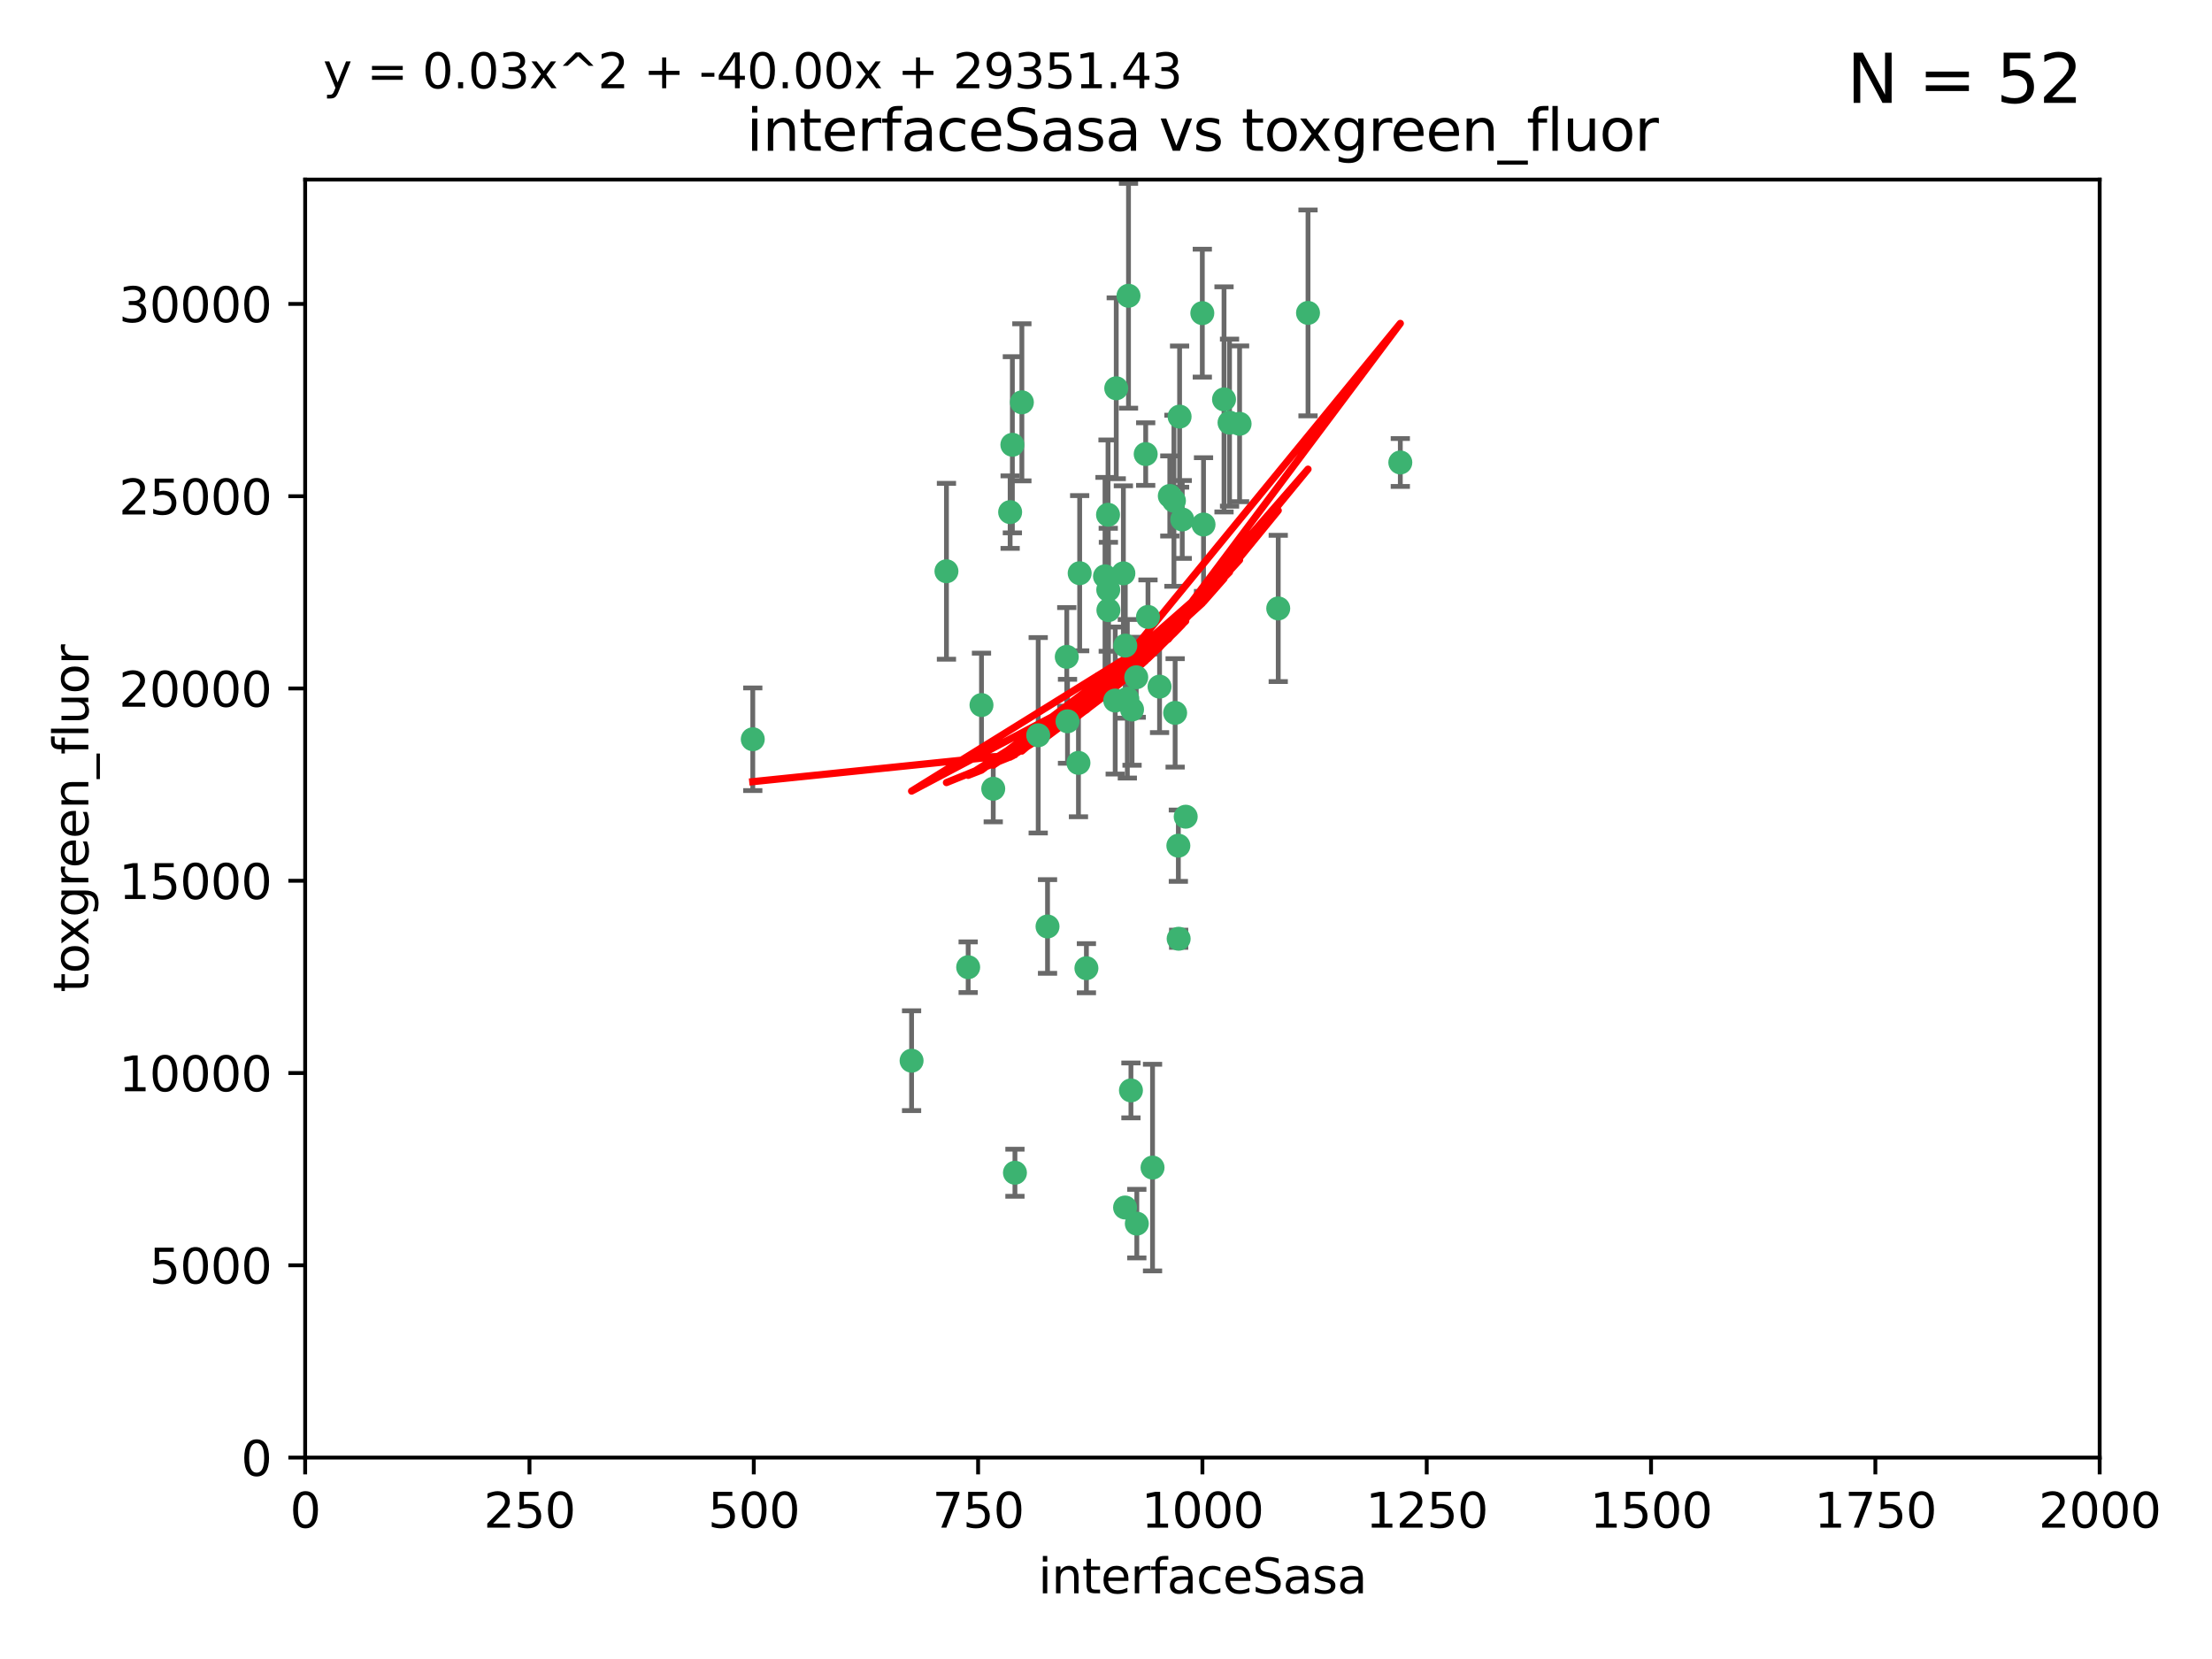 <?xml version="1.0" encoding="utf-8" standalone="no"?>
<!DOCTYPE svg PUBLIC "-//W3C//DTD SVG 1.1//EN"
  "http://www.w3.org/Graphics/SVG/1.1/DTD/svg11.dtd">
<svg xmlns:xlink="http://www.w3.org/1999/xlink" width="460.8pt" height="345.6pt" viewBox="0 0 460.8 345.6" xmlns="http://www.w3.org/2000/svg" version="1.1">
 <defs>
  <style type="text/css">*{stroke-linejoin: round; stroke-linecap: butt}</style>
 </defs>
 <g id="figure_1">
  <g id="patch_1">
   <path d="M 0 345.6 
L 460.8 345.6 
L 460.8 0 
L 0 0 
z
" style="fill: #ffffff"/>
  </g>
  <g id="axes_1">
   <g id="patch_2">
    <path d="M 63.571 303.64 
L 437.4 303.64 
L 437.4 37.411 
L 63.571 37.411 
z
" style="fill: #ffffff"/>
   </g>
   <g id="PathCollection_1">
    <defs>
     <path id="m6b389c60e7" d="M 0 1.118 
C 0.297 1.118 0.581 1 0.791 0.791 
C 1 0.581 1.118 0.297 1.118 0 
C 1.118 -0.297 1 -0.581 0.791 -0.791 
C 0.581 -1 0.297 -1.118 0 -1.118 
C -0.297 -1.118 -0.581 -1 -0.791 -0.791 
C -1 -0.581 -1.118 -0.297 -1.118 0 
C -1.118 0.297 -1 0.581 -0.791 0.791 
C -0.581 1 -0.297 1.118 0 1.118 
z
" style="stroke: #3cb371"/>
    </defs>
    <g clip-path="url(#p347469c5bf)">
     <use xlink:href="#m6b389c60e7" x="243.693" y="103.319" style="fill: #3cb371; stroke: #3cb371"/>
     <use xlink:href="#m6b389c60e7" x="272.484" y="65.184" style="fill: #3cb371; stroke: #3cb371"/>
     <use xlink:href="#m6b389c60e7" x="234.418" y="134.491" style="fill: #3cb371; stroke: #3cb371"/>
     <use xlink:href="#m6b389c60e7" x="266.28" y="126.749" style="fill: #3cb371; stroke: #3cb371"/>
     <use xlink:href="#m6b389c60e7" x="250.716" y="109.268" style="fill: #3cb371; stroke: #3cb371"/>
     <use xlink:href="#m6b389c60e7" x="254.987" y="83.201" style="fill: #3cb371; stroke: #3cb371"/>
     <use xlink:href="#m6b389c60e7" x="212.875" y="83.811" style="fill: #3cb371; stroke: #3cb371"/>
     <use xlink:href="#m6b389c60e7" x="258.229" y="88.286" style="fill: #3cb371; stroke: #3cb371"/>
     <use xlink:href="#m6b389c60e7" x="241.557" y="143.039" style="fill: #3cb371; stroke: #3cb371"/>
     <use xlink:href="#m6b389c60e7" x="230.869" y="122.859" style="fill: #3cb371; stroke: #3cb371"/>
     <use xlink:href="#m6b389c60e7" x="230.194" y="120.054" style="fill: #3cb371; stroke: #3cb371"/>
     <use xlink:href="#m6b389c60e7" x="246.284" y="108.214" style="fill: #3cb371; stroke: #3cb371"/>
     <use xlink:href="#m6b389c60e7" x="244.553" y="104.315" style="fill: #3cb371; stroke: #3cb371"/>
     <use xlink:href="#m6b389c60e7" x="235.088" y="61.614" style="fill: #3cb371; stroke: #3cb371"/>
     <use xlink:href="#m6b389c60e7" x="232.318" y="145.935" style="fill: #3cb371; stroke: #3cb371"/>
     <use xlink:href="#m6b389c60e7" x="256.134" y="88.045" style="fill: #3cb371; stroke: #3cb371"/>
     <use xlink:href="#m6b389c60e7" x="232.534" y="80.887" style="fill: #3cb371; stroke: #3cb371"/>
     <use xlink:href="#m6b389c60e7" x="234.02" y="119.44" style="fill: #3cb371; stroke: #3cb371"/>
     <use xlink:href="#m6b389c60e7" x="238.669" y="94.593" style="fill: #3cb371; stroke: #3cb371"/>
     <use xlink:href="#m6b389c60e7" x="210.43" y="106.684" style="fill: #3cb371; stroke: #3cb371"/>
     <use xlink:href="#m6b389c60e7" x="226.319" y="201.695" style="fill: #3cb371; stroke: #3cb371"/>
     <use xlink:href="#m6b389c60e7" x="245.731" y="86.787" style="fill: #3cb371; stroke: #3cb371"/>
     <use xlink:href="#m6b389c60e7" x="222.381" y="150.259" style="fill: #3cb371; stroke: #3cb371"/>
     <use xlink:href="#m6b389c60e7" x="240.095" y="243.228" style="fill: #3cb371; stroke: #3cb371"/>
     <use xlink:href="#m6b389c60e7" x="291.711" y="96.341" style="fill: #3cb371; stroke: #3cb371"/>
     <use xlink:href="#m6b389c60e7" x="224.916" y="119.409" style="fill: #3cb371; stroke: #3cb371"/>
     <use xlink:href="#m6b389c60e7" x="250.465" y="65.233" style="fill: #3cb371; stroke: #3cb371"/>
     <use xlink:href="#m6b389c60e7" x="204.462" y="146.874" style="fill: #3cb371; stroke: #3cb371"/>
     <use xlink:href="#m6b389c60e7" x="201.688" y="201.487" style="fill: #3cb371; stroke: #3cb371"/>
     <use xlink:href="#m6b389c60e7" x="236.82" y="254.906" style="fill: #3cb371; stroke: #3cb371"/>
     <use xlink:href="#m6b389c60e7" x="222.228" y="136.835" style="fill: #3cb371; stroke: #3cb371"/>
     <use xlink:href="#m6b389c60e7" x="230.822" y="107.234" style="fill: #3cb371; stroke: #3cb371"/>
     <use xlink:href="#m6b389c60e7" x="224.662" y="158.921" style="fill: #3cb371; stroke: #3cb371"/>
     <use xlink:href="#m6b389c60e7" x="236.699" y="141.091" style="fill: #3cb371; stroke: #3cb371"/>
     <use xlink:href="#m6b389c60e7" x="230.901" y="127.107" style="fill: #3cb371; stroke: #3cb371"/>
     <use xlink:href="#m6b389c60e7" x="234.375" y="251.547" style="fill: #3cb371; stroke: #3cb371"/>
     <use xlink:href="#m6b389c60e7" x="245.473" y="176.169" style="fill: #3cb371; stroke: #3cb371"/>
     <use xlink:href="#m6b389c60e7" x="206.91" y="164.309" style="fill: #3cb371; stroke: #3cb371"/>
     <use xlink:href="#m6b389c60e7" x="235.596" y="227.152" style="fill: #3cb371; stroke: #3cb371"/>
     <use xlink:href="#m6b389c60e7" x="218.219" y="193.002" style="fill: #3cb371; stroke: #3cb371"/>
     <use xlink:href="#m6b389c60e7" x="239.146" y="128.518" style="fill: #3cb371; stroke: #3cb371"/>
     <use xlink:href="#m6b389c60e7" x="244.803" y="148.507" style="fill: #3cb371; stroke: #3cb371"/>
     <use xlink:href="#m6b389c60e7" x="216.278" y="153.171" style="fill: #3cb371; stroke: #3cb371"/>
     <use xlink:href="#m6b389c60e7" x="245.536" y="195.558" style="fill: #3cb371; stroke: #3cb371"/>
     <use xlink:href="#m6b389c60e7" x="235.826" y="147.801" style="fill: #3cb371; stroke: #3cb371"/>
     <use xlink:href="#m6b389c60e7" x="247.005" y="170.133" style="fill: #3cb371; stroke: #3cb371"/>
     <use xlink:href="#m6b389c60e7" x="189.899" y="220.964" style="fill: #3cb371; stroke: #3cb371"/>
     <use xlink:href="#m6b389c60e7" x="234.846" y="145.567" style="fill: #3cb371; stroke: #3cb371"/>
     <use xlink:href="#m6b389c60e7" x="210.895" y="92.655" style="fill: #3cb371; stroke: #3cb371"/>
     <use xlink:href="#m6b389c60e7" x="197.163" y="119.004" style="fill: #3cb371; stroke: #3cb371"/>
     <use xlink:href="#m6b389c60e7" x="211.432" y="244.305" style="fill: #3cb371; stroke: #3cb371"/>
     <use xlink:href="#m6b389c60e7" x="156.817" y="153.996" style="fill: #3cb371; stroke: #3cb371"/>
    </g>
   </g>
   <g id="matplotlib.axis_1">
    <g id="xtick_1">
     <g id="line2d_1">
      <defs>
       <path id="m8b0c675f74" d="M 0 0 
L 0 3.5 
" style="stroke: #000000; stroke-width: 0.8"/>
      </defs>
      <g>
       <use xlink:href="#m8b0c675f74" x="63.571" y="303.64" style="stroke: #000000; stroke-width: 0.8"/>
      </g>
     </g>
     <g id="text_1">
      <!-- 0 -->
      <g transform="translate(60.39 318.238)scale(0.1 -0.1)">
       <defs>
        <path id="DejaVuSans-30" d="M 2034 4250 
Q 1547 4250 1301 3770 
Q 1056 3291 1056 2328 
Q 1056 1369 1301 889 
Q 1547 409 2034 409 
Q 2525 409 2770 889 
Q 3016 1369 3016 2328 
Q 3016 3291 2770 3770 
Q 2525 4250 2034 4250 
z
M 2034 4750 
Q 2819 4750 3233 4129 
Q 3647 3509 3647 2328 
Q 3647 1150 3233 529 
Q 2819 -91 2034 -91 
Q 1250 -91 836 529 
Q 422 1150 422 2328 
Q 422 3509 836 4129 
Q 1250 4750 2034 4750 
z
" transform="scale(0.016)"/>
       </defs>
       <use xlink:href="#DejaVuSans-30"/>
      </g>
     </g>
    </g>
    <g id="xtick_2">
     <g id="line2d_2">
      <g>
       <use xlink:href="#m8b0c675f74" x="110.3" y="303.64" style="stroke: #000000; stroke-width: 0.8"/>
      </g>
     </g>
     <g id="text_2">
      <!-- 250 -->
      <g transform="translate(100.756 318.238)scale(0.1 -0.1)">
       <defs>
        <path id="DejaVuSans-32" d="M 1228 531 
L 3431 531 
L 3431 0 
L 469 0 
L 469 531 
Q 828 903 1448 1529 
Q 2069 2156 2228 2338 
Q 2531 2678 2651 2914 
Q 2772 3150 2772 3378 
Q 2772 3750 2511 3984 
Q 2250 4219 1831 4219 
Q 1534 4219 1204 4116 
Q 875 4013 500 3803 
L 500 4441 
Q 881 4594 1212 4672 
Q 1544 4750 1819 4750 
Q 2544 4750 2975 4387 
Q 3406 4025 3406 3419 
Q 3406 3131 3298 2873 
Q 3191 2616 2906 2266 
Q 2828 2175 2409 1742 
Q 1991 1309 1228 531 
z
" transform="scale(0.016)"/>
        <path id="DejaVuSans-35" d="M 691 4666 
L 3169 4666 
L 3169 4134 
L 1269 4134 
L 1269 2991 
Q 1406 3038 1543 3061 
Q 1681 3084 1819 3084 
Q 2600 3084 3056 2656 
Q 3513 2228 3513 1497 
Q 3513 744 3044 326 
Q 2575 -91 1722 -91 
Q 1428 -91 1123 -41 
Q 819 9 494 109 
L 494 744 
Q 775 591 1075 516 
Q 1375 441 1709 441 
Q 2250 441 2565 725 
Q 2881 1009 2881 1497 
Q 2881 1984 2565 2268 
Q 2250 2553 1709 2553 
Q 1456 2553 1204 2497 
Q 953 2441 691 2322 
L 691 4666 
z
" transform="scale(0.016)"/>
       </defs>
       <use xlink:href="#DejaVuSans-32"/>
       <use xlink:href="#DejaVuSans-35" x="63.623"/>
       <use xlink:href="#DejaVuSans-30" x="127.246"/>
      </g>
     </g>
    </g>
    <g id="xtick_3">
     <g id="line2d_3">
      <g>
       <use xlink:href="#m8b0c675f74" x="157.028" y="303.64" style="stroke: #000000; stroke-width: 0.8"/>
      </g>
     </g>
     <g id="text_3">
      <!-- 500 -->
      <g transform="translate(147.485 318.238)scale(0.1 -0.1)">
       <use xlink:href="#DejaVuSans-35"/>
       <use xlink:href="#DejaVuSans-30" x="63.623"/>
       <use xlink:href="#DejaVuSans-30" x="127.246"/>
      </g>
     </g>
    </g>
    <g id="xtick_4">
     <g id="line2d_4">
      <g>
       <use xlink:href="#m8b0c675f74" x="203.757" y="303.64" style="stroke: #000000; stroke-width: 0.8"/>
      </g>
     </g>
     <g id="text_4">
      <!-- 750 -->
      <g transform="translate(194.213 318.238)scale(0.1 -0.1)">
       <defs>
        <path id="DejaVuSans-37" d="M 525 4666 
L 3525 4666 
L 3525 4397 
L 1831 0 
L 1172 0 
L 2766 4134 
L 525 4134 
L 525 4666 
z
" transform="scale(0.016)"/>
       </defs>
       <use xlink:href="#DejaVuSans-37"/>
       <use xlink:href="#DejaVuSans-35" x="63.623"/>
       <use xlink:href="#DejaVuSans-30" x="127.246"/>
      </g>
     </g>
    </g>
    <g id="xtick_5">
     <g id="line2d_5">
      <g>
       <use xlink:href="#m8b0c675f74" x="250.486" y="303.64" style="stroke: #000000; stroke-width: 0.8"/>
      </g>
     </g>
     <g id="text_5">
      <!-- 1000 -->
      <g transform="translate(237.761 318.238)scale(0.1 -0.1)">
       <defs>
        <path id="DejaVuSans-31" d="M 794 531 
L 1825 531 
L 1825 4091 
L 703 3866 
L 703 4441 
L 1819 4666 
L 2450 4666 
L 2450 531 
L 3481 531 
L 3481 0 
L 794 0 
L 794 531 
z
" transform="scale(0.016)"/>
       </defs>
       <use xlink:href="#DejaVuSans-31"/>
       <use xlink:href="#DejaVuSans-30" x="63.623"/>
       <use xlink:href="#DejaVuSans-30" x="127.246"/>
       <use xlink:href="#DejaVuSans-30" x="190.869"/>
      </g>
     </g>
    </g>
    <g id="xtick_6">
     <g id="line2d_6">
      <g>
       <use xlink:href="#m8b0c675f74" x="297.214" y="303.64" style="stroke: #000000; stroke-width: 0.8"/>
      </g>
     </g>
     <g id="text_6">
      <!-- 1250 -->
      <g transform="translate(284.489 318.238)scale(0.1 -0.1)">
       <use xlink:href="#DejaVuSans-31"/>
       <use xlink:href="#DejaVuSans-32" x="63.623"/>
       <use xlink:href="#DejaVuSans-35" x="127.246"/>
       <use xlink:href="#DejaVuSans-30" x="190.869"/>
      </g>
     </g>
    </g>
    <g id="xtick_7">
     <g id="line2d_7">
      <g>
       <use xlink:href="#m8b0c675f74" x="343.943" y="303.64" style="stroke: #000000; stroke-width: 0.8"/>
      </g>
     </g>
     <g id="text_7">
      <!-- 1500 -->
      <g transform="translate(331.218 318.238)scale(0.1 -0.1)">
       <use xlink:href="#DejaVuSans-31"/>
       <use xlink:href="#DejaVuSans-35" x="63.623"/>
       <use xlink:href="#DejaVuSans-30" x="127.246"/>
       <use xlink:href="#DejaVuSans-30" x="190.869"/>
      </g>
     </g>
    </g>
    <g id="xtick_8">
     <g id="line2d_8">
      <g>
       <use xlink:href="#m8b0c675f74" x="390.671" y="303.64" style="stroke: #000000; stroke-width: 0.8"/>
      </g>
     </g>
     <g id="text_8">
      <!-- 1750 -->
      <g transform="translate(377.946 318.238)scale(0.1 -0.1)">
       <use xlink:href="#DejaVuSans-31"/>
       <use xlink:href="#DejaVuSans-37" x="63.623"/>
       <use xlink:href="#DejaVuSans-35" x="127.246"/>
       <use xlink:href="#DejaVuSans-30" x="190.869"/>
      </g>
     </g>
    </g>
    <g id="xtick_9">
     <g id="line2d_9">
      <g>
       <use xlink:href="#m8b0c675f74" x="437.4" y="303.64" style="stroke: #000000; stroke-width: 0.8"/>
      </g>
     </g>
     <g id="text_9">
      <!-- 2000 -->
      <g transform="translate(424.675 318.238)scale(0.1 -0.1)">
       <use xlink:href="#DejaVuSans-32"/>
       <use xlink:href="#DejaVuSans-30" x="63.623"/>
       <use xlink:href="#DejaVuSans-30" x="127.246"/>
       <use xlink:href="#DejaVuSans-30" x="190.869"/>
      </g>
     </g>
    </g>
    <g id="text_10">
     <!-- interfaceSasa -->
     <g transform="translate(216.279 331.917)scale(0.1 -0.1)">
      <defs>
       <path id="DejaVuSans-69" d="M 603 3500 
L 1178 3500 
L 1178 0 
L 603 0 
L 603 3500 
z
M 603 4863 
L 1178 4863 
L 1178 4134 
L 603 4134 
L 603 4863 
z
" transform="scale(0.016)"/>
       <path id="DejaVuSans-6e" d="M 3513 2113 
L 3513 0 
L 2938 0 
L 2938 2094 
Q 2938 2591 2744 2837 
Q 2550 3084 2163 3084 
Q 1697 3084 1428 2787 
Q 1159 2491 1159 1978 
L 1159 0 
L 581 0 
L 581 3500 
L 1159 3500 
L 1159 2956 
Q 1366 3272 1645 3428 
Q 1925 3584 2291 3584 
Q 2894 3584 3203 3211 
Q 3513 2838 3513 2113 
z
" transform="scale(0.016)"/>
       <path id="DejaVuSans-74" d="M 1172 4494 
L 1172 3500 
L 2356 3500 
L 2356 3053 
L 1172 3053 
L 1172 1153 
Q 1172 725 1289 603 
Q 1406 481 1766 481 
L 2356 481 
L 2356 0 
L 1766 0 
Q 1100 0 847 248 
Q 594 497 594 1153 
L 594 3053 
L 172 3053 
L 172 3500 
L 594 3500 
L 594 4494 
L 1172 4494 
z
" transform="scale(0.016)"/>
       <path id="DejaVuSans-65" d="M 3597 1894 
L 3597 1613 
L 953 1613 
Q 991 1019 1311 708 
Q 1631 397 2203 397 
Q 2534 397 2845 478 
Q 3156 559 3463 722 
L 3463 178 
Q 3153 47 2828 -22 
Q 2503 -91 2169 -91 
Q 1331 -91 842 396 
Q 353 884 353 1716 
Q 353 2575 817 3079 
Q 1281 3584 2069 3584 
Q 2775 3584 3186 3129 
Q 3597 2675 3597 1894 
z
M 3022 2063 
Q 3016 2534 2758 2815 
Q 2500 3097 2075 3097 
Q 1594 3097 1305 2825 
Q 1016 2553 972 2059 
L 3022 2063 
z
" transform="scale(0.016)"/>
       <path id="DejaVuSans-72" d="M 2631 2963 
Q 2534 3019 2420 3045 
Q 2306 3072 2169 3072 
Q 1681 3072 1420 2755 
Q 1159 2438 1159 1844 
L 1159 0 
L 581 0 
L 581 3500 
L 1159 3500 
L 1159 2956 
Q 1341 3275 1631 3429 
Q 1922 3584 2338 3584 
Q 2397 3584 2469 3576 
Q 2541 3569 2628 3553 
L 2631 2963 
z
" transform="scale(0.016)"/>
       <path id="DejaVuSans-66" d="M 2375 4863 
L 2375 4384 
L 1825 4384 
Q 1516 4384 1395 4259 
Q 1275 4134 1275 3809 
L 1275 3500 
L 2222 3500 
L 2222 3053 
L 1275 3053 
L 1275 0 
L 697 0 
L 697 3053 
L 147 3053 
L 147 3500 
L 697 3500 
L 697 3744 
Q 697 4328 969 4595 
Q 1241 4863 1831 4863 
L 2375 4863 
z
" transform="scale(0.016)"/>
       <path id="DejaVuSans-61" d="M 2194 1759 
Q 1497 1759 1228 1600 
Q 959 1441 959 1056 
Q 959 750 1161 570 
Q 1363 391 1709 391 
Q 2188 391 2477 730 
Q 2766 1069 2766 1631 
L 2766 1759 
L 2194 1759 
z
M 3341 1997 
L 3341 0 
L 2766 0 
L 2766 531 
Q 2569 213 2275 61 
Q 1981 -91 1556 -91 
Q 1019 -91 701 211 
Q 384 513 384 1019 
Q 384 1609 779 1909 
Q 1175 2209 1959 2209 
L 2766 2209 
L 2766 2266 
Q 2766 2663 2505 2880 
Q 2244 3097 1772 3097 
Q 1472 3097 1187 3025 
Q 903 2953 641 2809 
L 641 3341 
Q 956 3463 1253 3523 
Q 1550 3584 1831 3584 
Q 2591 3584 2966 3190 
Q 3341 2797 3341 1997 
z
" transform="scale(0.016)"/>
       <path id="DejaVuSans-63" d="M 3122 3366 
L 3122 2828 
Q 2878 2963 2633 3030 
Q 2388 3097 2138 3097 
Q 1578 3097 1268 2742 
Q 959 2388 959 1747 
Q 959 1106 1268 751 
Q 1578 397 2138 397 
Q 2388 397 2633 464 
Q 2878 531 3122 666 
L 3122 134 
Q 2881 22 2623 -34 
Q 2366 -91 2075 -91 
Q 1284 -91 818 406 
Q 353 903 353 1747 
Q 353 2603 823 3093 
Q 1294 3584 2113 3584 
Q 2378 3584 2631 3529 
Q 2884 3475 3122 3366 
z
" transform="scale(0.016)"/>
       <path id="DejaVuSans-53" d="M 3425 4513 
L 3425 3897 
Q 3066 4069 2747 4153 
Q 2428 4238 2131 4238 
Q 1616 4238 1336 4038 
Q 1056 3838 1056 3469 
Q 1056 3159 1242 3001 
Q 1428 2844 1947 2747 
L 2328 2669 
Q 3034 2534 3370 2195 
Q 3706 1856 3706 1288 
Q 3706 609 3251 259 
Q 2797 -91 1919 -91 
Q 1588 -91 1214 -16 
Q 841 59 441 206 
L 441 856 
Q 825 641 1194 531 
Q 1563 422 1919 422 
Q 2459 422 2753 634 
Q 3047 847 3047 1241 
Q 3047 1584 2836 1778 
Q 2625 1972 2144 2069 
L 1759 2144 
Q 1053 2284 737 2584 
Q 422 2884 422 3419 
Q 422 4038 858 4394 
Q 1294 4750 2059 4750 
Q 2388 4750 2728 4690 
Q 3069 4631 3425 4513 
z
" transform="scale(0.016)"/>
       <path id="DejaVuSans-73" d="M 2834 3397 
L 2834 2853 
Q 2591 2978 2328 3040 
Q 2066 3103 1784 3103 
Q 1356 3103 1142 2972 
Q 928 2841 928 2578 
Q 928 2378 1081 2264 
Q 1234 2150 1697 2047 
L 1894 2003 
Q 2506 1872 2764 1633 
Q 3022 1394 3022 966 
Q 3022 478 2636 193 
Q 2250 -91 1575 -91 
Q 1294 -91 989 -36 
Q 684 19 347 128 
L 347 722 
Q 666 556 975 473 
Q 1284 391 1588 391 
Q 1994 391 2212 530 
Q 2431 669 2431 922 
Q 2431 1156 2273 1281 
Q 2116 1406 1581 1522 
L 1381 1569 
Q 847 1681 609 1914 
Q 372 2147 372 2553 
Q 372 3047 722 3315 
Q 1072 3584 1716 3584 
Q 2034 3584 2315 3537 
Q 2597 3491 2834 3397 
z
" transform="scale(0.016)"/>
      </defs>
      <use xlink:href="#DejaVuSans-69"/>
      <use xlink:href="#DejaVuSans-6e" x="27.783"/>
      <use xlink:href="#DejaVuSans-74" x="91.162"/>
      <use xlink:href="#DejaVuSans-65" x="130.371"/>
      <use xlink:href="#DejaVuSans-72" x="191.895"/>
      <use xlink:href="#DejaVuSans-66" x="233.008"/>
      <use xlink:href="#DejaVuSans-61" x="268.213"/>
      <use xlink:href="#DejaVuSans-63" x="329.492"/>
      <use xlink:href="#DejaVuSans-65" x="384.473"/>
      <use xlink:href="#DejaVuSans-53" x="445.996"/>
      <use xlink:href="#DejaVuSans-61" x="509.473"/>
      <use xlink:href="#DejaVuSans-73" x="570.752"/>
      <use xlink:href="#DejaVuSans-61" x="622.852"/>
     </g>
    </g>
   </g>
   <g id="matplotlib.axis_2">
    <g id="ytick_1">
     <g id="line2d_10">
      <defs>
       <path id="mac3f204abe" d="M 0 0 
L -3.5 0 
" style="stroke: #000000; stroke-width: 0.8"/>
      </defs>
      <g>
       <use xlink:href="#mac3f204abe" x="63.571" y="303.64" style="stroke: #000000; stroke-width: 0.8"/>
      </g>
     </g>
     <g id="text_11">
      <!-- 0 -->
      <g transform="translate(50.209 307.439)scale(0.1 -0.1)">
       <use xlink:href="#DejaVuSans-30"/>
      </g>
     </g>
    </g>
    <g id="ytick_2">
     <g id="line2d_11">
      <g>
       <use xlink:href="#mac3f204abe" x="63.571" y="263.586" style="stroke: #000000; stroke-width: 0.8"/>
      </g>
     </g>
     <g id="text_12">
      <!-- 5000 -->
      <g transform="translate(31.121 267.385)scale(0.1 -0.1)">
       <use xlink:href="#DejaVuSans-35"/>
       <use xlink:href="#DejaVuSans-30" x="63.623"/>
       <use xlink:href="#DejaVuSans-30" x="127.246"/>
       <use xlink:href="#DejaVuSans-30" x="190.869"/>
      </g>
     </g>
    </g>
    <g id="ytick_3">
     <g id="line2d_12">
      <g>
       <use xlink:href="#mac3f204abe" x="63.571" y="223.532" style="stroke: #000000; stroke-width: 0.8"/>
      </g>
     </g>
     <g id="text_13">
      <!-- 10000 -->
      <g transform="translate(24.759 227.331)scale(0.1 -0.1)">
       <use xlink:href="#DejaVuSans-31"/>
       <use xlink:href="#DejaVuSans-30" x="63.623"/>
       <use xlink:href="#DejaVuSans-30" x="127.246"/>
       <use xlink:href="#DejaVuSans-30" x="190.869"/>
       <use xlink:href="#DejaVuSans-30" x="254.492"/>
      </g>
     </g>
    </g>
    <g id="ytick_4">
     <g id="line2d_13">
      <g>
       <use xlink:href="#mac3f204abe" x="63.571" y="183.478" style="stroke: #000000; stroke-width: 0.8"/>
      </g>
     </g>
     <g id="text_14">
      <!-- 15000 -->
      <g transform="translate(24.759 187.278)scale(0.1 -0.1)">
       <use xlink:href="#DejaVuSans-31"/>
       <use xlink:href="#DejaVuSans-35" x="63.623"/>
       <use xlink:href="#DejaVuSans-30" x="127.246"/>
       <use xlink:href="#DejaVuSans-30" x="190.869"/>
       <use xlink:href="#DejaVuSans-30" x="254.492"/>
      </g>
     </g>
    </g>
    <g id="ytick_5">
     <g id="line2d_14">
      <g>
       <use xlink:href="#mac3f204abe" x="63.571" y="143.424" style="stroke: #000000; stroke-width: 0.8"/>
      </g>
     </g>
     <g id="text_15">
      <!-- 20000 -->
      <g transform="translate(24.759 147.224)scale(0.1 -0.1)">
       <use xlink:href="#DejaVuSans-32"/>
       <use xlink:href="#DejaVuSans-30" x="63.623"/>
       <use xlink:href="#DejaVuSans-30" x="127.246"/>
       <use xlink:href="#DejaVuSans-30" x="190.869"/>
       <use xlink:href="#DejaVuSans-30" x="254.492"/>
      </g>
     </g>
    </g>
    <g id="ytick_6">
     <g id="line2d_15">
      <g>
       <use xlink:href="#mac3f204abe" x="63.571" y="103.371" style="stroke: #000000; stroke-width: 0.8"/>
      </g>
     </g>
     <g id="text_16">
      <!-- 25000 -->
      <g transform="translate(24.759 107.17)scale(0.1 -0.1)">
       <use xlink:href="#DejaVuSans-32"/>
       <use xlink:href="#DejaVuSans-35" x="63.623"/>
       <use xlink:href="#DejaVuSans-30" x="127.246"/>
       <use xlink:href="#DejaVuSans-30" x="190.869"/>
       <use xlink:href="#DejaVuSans-30" x="254.492"/>
      </g>
     </g>
    </g>
    <g id="ytick_7">
     <g id="line2d_16">
      <g>
       <use xlink:href="#mac3f204abe" x="63.571" y="63.317" style="stroke: #000000; stroke-width: 0.8"/>
      </g>
     </g>
     <g id="text_17">
      <!-- 30000 -->
      <g transform="translate(24.759 67.116)scale(0.1 -0.1)">
       <defs>
        <path id="DejaVuSans-33" d="M 2597 2516 
Q 3050 2419 3304 2112 
Q 3559 1806 3559 1356 
Q 3559 666 3084 287 
Q 2609 -91 1734 -91 
Q 1441 -91 1130 -33 
Q 819 25 488 141 
L 488 750 
Q 750 597 1062 519 
Q 1375 441 1716 441 
Q 2309 441 2620 675 
Q 2931 909 2931 1356 
Q 2931 1769 2642 2001 
Q 2353 2234 1838 2234 
L 1294 2234 
L 1294 2753 
L 1863 2753 
Q 2328 2753 2575 2939 
Q 2822 3125 2822 3475 
Q 2822 3834 2567 4026 
Q 2313 4219 1838 4219 
Q 1578 4219 1281 4162 
Q 984 4106 628 3988 
L 628 4550 
Q 988 4650 1302 4700 
Q 1616 4750 1894 4750 
Q 2613 4750 3031 4423 
Q 3450 4097 3450 3541 
Q 3450 3153 3228 2886 
Q 3006 2619 2597 2516 
z
" transform="scale(0.016)"/>
       </defs>
       <use xlink:href="#DejaVuSans-33"/>
       <use xlink:href="#DejaVuSans-30" x="63.623"/>
       <use xlink:href="#DejaVuSans-30" x="127.246"/>
       <use xlink:href="#DejaVuSans-30" x="190.869"/>
       <use xlink:href="#DejaVuSans-30" x="254.492"/>
      </g>
     </g>
    </g>
    <g id="text_18">
     <!-- toxgreen_fluor -->
     <g transform="translate(18.401 206.72)rotate(-90)scale(0.1 -0.1)">
      <defs>
       <path id="DejaVuSans-6f" d="M 1959 3097 
Q 1497 3097 1228 2736 
Q 959 2375 959 1747 
Q 959 1119 1226 758 
Q 1494 397 1959 397 
Q 2419 397 2687 759 
Q 2956 1122 2956 1747 
Q 2956 2369 2687 2733 
Q 2419 3097 1959 3097 
z
M 1959 3584 
Q 2709 3584 3137 3096 
Q 3566 2609 3566 1747 
Q 3566 888 3137 398 
Q 2709 -91 1959 -91 
Q 1206 -91 779 398 
Q 353 888 353 1747 
Q 353 2609 779 3096 
Q 1206 3584 1959 3584 
z
" transform="scale(0.016)"/>
       <path id="DejaVuSans-78" d="M 3513 3500 
L 2247 1797 
L 3578 0 
L 2900 0 
L 1881 1375 
L 863 0 
L 184 0 
L 1544 1831 
L 300 3500 
L 978 3500 
L 1906 2253 
L 2834 3500 
L 3513 3500 
z
" transform="scale(0.016)"/>
       <path id="DejaVuSans-67" d="M 2906 1791 
Q 2906 2416 2648 2759 
Q 2391 3103 1925 3103 
Q 1463 3103 1205 2759 
Q 947 2416 947 1791 
Q 947 1169 1205 825 
Q 1463 481 1925 481 
Q 2391 481 2648 825 
Q 2906 1169 2906 1791 
z
M 3481 434 
Q 3481 -459 3084 -895 
Q 2688 -1331 1869 -1331 
Q 1566 -1331 1297 -1286 
Q 1028 -1241 775 -1147 
L 775 -588 
Q 1028 -725 1275 -790 
Q 1522 -856 1778 -856 
Q 2344 -856 2625 -561 
Q 2906 -266 2906 331 
L 2906 616 
Q 2728 306 2450 153 
Q 2172 0 1784 0 
Q 1141 0 747 490 
Q 353 981 353 1791 
Q 353 2603 747 3093 
Q 1141 3584 1784 3584 
Q 2172 3584 2450 3431 
Q 2728 3278 2906 2969 
L 2906 3500 
L 3481 3500 
L 3481 434 
z
" transform="scale(0.016)"/>
       <path id="DejaVuSans-5f" d="M 3263 -1063 
L 3263 -1509 
L -63 -1509 
L -63 -1063 
L 3263 -1063 
z
" transform="scale(0.016)"/>
       <path id="DejaVuSans-6c" d="M 603 4863 
L 1178 4863 
L 1178 0 
L 603 0 
L 603 4863 
z
" transform="scale(0.016)"/>
       <path id="DejaVuSans-75" d="M 544 1381 
L 544 3500 
L 1119 3500 
L 1119 1403 
Q 1119 906 1312 657 
Q 1506 409 1894 409 
Q 2359 409 2629 706 
Q 2900 1003 2900 1516 
L 2900 3500 
L 3475 3500 
L 3475 0 
L 2900 0 
L 2900 538 
Q 2691 219 2414 64 
Q 2138 -91 1772 -91 
Q 1169 -91 856 284 
Q 544 659 544 1381 
z
M 1991 3584 
L 1991 3584 
z
" transform="scale(0.016)"/>
      </defs>
      <use xlink:href="#DejaVuSans-74"/>
      <use xlink:href="#DejaVuSans-6f" x="39.209"/>
      <use xlink:href="#DejaVuSans-78" x="97.266"/>
      <use xlink:href="#DejaVuSans-67" x="156.445"/>
      <use xlink:href="#DejaVuSans-72" x="219.922"/>
      <use xlink:href="#DejaVuSans-65" x="258.785"/>
      <use xlink:href="#DejaVuSans-65" x="320.309"/>
      <use xlink:href="#DejaVuSans-6e" x="381.832"/>
      <use xlink:href="#DejaVuSans-5f" x="445.211"/>
      <use xlink:href="#DejaVuSans-66" x="495.211"/>
      <use xlink:href="#DejaVuSans-6c" x="530.416"/>
      <use xlink:href="#DejaVuSans-75" x="558.199"/>
      <use xlink:href="#DejaVuSans-6f" x="621.578"/>
      <use xlink:href="#DejaVuSans-72" x="682.76"/>
     </g>
    </g>
   </g>
   <g id="LineCollection_1">
    <path d="M 243.693 111.662 
L 243.693 94.976 
" clip-path="url(#p347469c5bf)" style="fill: none; stroke: #696969"/>
    <path d="M 272.484 86.629 
L 272.484 43.739 
" clip-path="url(#p347469c5bf)" style="fill: none; stroke: #696969"/>
    <path d="M 234.418 149.606 
L 234.418 119.375 
" clip-path="url(#p347469c5bf)" style="fill: none; stroke: #696969"/>
    <path d="M 266.28 141.983 
L 266.28 111.515 
" clip-path="url(#p347469c5bf)" style="fill: none; stroke: #696969"/>
    <path d="M 250.716 123.191 
L 250.716 95.346 
" clip-path="url(#p347469c5bf)" style="fill: none; stroke: #696969"/>
    <path d="M 254.987 106.648 
L 254.987 59.753 
" clip-path="url(#p347469c5bf)" style="fill: none; stroke: #696969"/>
    <path d="M 212.875 100.173 
L 212.875 67.45 
" clip-path="url(#p347469c5bf)" style="fill: none; stroke: #696969"/>
    <path d="M 258.229 104.51 
L 258.229 72.063 
" clip-path="url(#p347469c5bf)" style="fill: none; stroke: #696969"/>
    <path d="M 241.557 152.61 
L 241.557 133.468 
" clip-path="url(#p347469c5bf)" style="fill: none; stroke: #696969"/>
    <path d="M 230.869 135.667 
L 230.869 110.051 
" clip-path="url(#p347469c5bf)" style="fill: none; stroke: #696969"/>
    <path d="M 230.194 140.659 
L 230.194 99.45 
" clip-path="url(#p347469c5bf)" style="fill: none; stroke: #696969"/>
    <path d="M 246.284 116.326 
L 246.284 100.101 
" clip-path="url(#p347469c5bf)" style="fill: none; stroke: #696969"/>
    <path d="M 244.553 122.133 
L 244.553 86.497 
" clip-path="url(#p347469c5bf)" style="fill: none; stroke: #696969"/>
    <path d="M 235.088 85.029 
L 235.088 38.199 
" clip-path="url(#p347469c5bf)" style="fill: none; stroke: #696969"/>
    <path d="M 232.318 161.248 
L 232.318 130.622 
" clip-path="url(#p347469c5bf)" style="fill: none; stroke: #696969"/>
    <path d="M 256.134 105.444 
L 256.134 70.646 
" clip-path="url(#p347469c5bf)" style="fill: none; stroke: #696969"/>
    <path d="M 232.534 99.727 
L 232.534 62.047 
" clip-path="url(#p347469c5bf)" style="fill: none; stroke: #696969"/>
    <path d="M 234.02 137.675 
L 234.02 101.206 
" clip-path="url(#p347469c5bf)" style="fill: none; stroke: #696969"/>
    <path d="M 238.669 101.108 
L 238.669 88.078 
" clip-path="url(#p347469c5bf)" style="fill: none; stroke: #696969"/>
    <path d="M 210.43 114.235 
L 210.43 99.134 
" clip-path="url(#p347469c5bf)" style="fill: none; stroke: #696969"/>
    <path d="M 226.319 206.809 
L 226.319 196.58 
" clip-path="url(#p347469c5bf)" style="fill: none; stroke: #696969"/>
    <path d="M 245.731 101.495 
L 245.731 72.08 
" clip-path="url(#p347469c5bf)" style="fill: none; stroke: #696969"/>
    <path d="M 222.381 159.003 
L 222.381 141.514 
" clip-path="url(#p347469c5bf)" style="fill: none; stroke: #696969"/>
    <path d="M 240.095 264.748 
L 240.095 221.708 
" clip-path="url(#p347469c5bf)" style="fill: none; stroke: #696969"/>
    <path d="M 291.711 101.329 
L 291.711 91.353 
" clip-path="url(#p347469c5bf)" style="fill: none; stroke: #696969"/>
    <path d="M 224.916 135.574 
L 224.916 103.243 
" clip-path="url(#p347469c5bf)" style="fill: none; stroke: #696969"/>
    <path d="M 250.465 78.556 
L 250.465 51.911 
" clip-path="url(#p347469c5bf)" style="fill: none; stroke: #696969"/>
    <path d="M 204.462 157.684 
L 204.462 136.065 
" clip-path="url(#p347469c5bf)" style="fill: none; stroke: #696969"/>
    <path d="M 201.688 206.761 
L 201.688 196.213 
" clip-path="url(#p347469c5bf)" style="fill: none; stroke: #696969"/>
    <path d="M 236.82 262.048 
L 236.82 247.764 
" clip-path="url(#p347469c5bf)" style="fill: none; stroke: #696969"/>
    <path d="M 222.228 147.104 
L 222.228 126.566 
" clip-path="url(#p347469c5bf)" style="fill: none; stroke: #696969"/>
    <path d="M 230.822 122.819 
L 230.822 91.649 
" clip-path="url(#p347469c5bf)" style="fill: none; stroke: #696969"/>
    <path d="M 224.662 170.147 
L 224.662 147.694 
" clip-path="url(#p347469c5bf)" style="fill: none; stroke: #696969"/>
    <path d="M 236.699 149.421 
L 236.699 132.76 
" clip-path="url(#p347469c5bf)" style="fill: none; stroke: #696969"/>
    <path d="M 230.901 141.248 
L 230.901 112.967 
" clip-path="url(#p347469c5bf)" style="fill: none; stroke: #696969"/>
    <path d="M 234.375 252.228 
L 234.375 250.867 
" clip-path="url(#p347469c5bf)" style="fill: none; stroke: #696969"/>
    <path d="M 245.473 183.597 
L 245.473 168.741 
" clip-path="url(#p347469c5bf)" style="fill: none; stroke: #696969"/>
    <path d="M 206.91 171.2 
L 206.91 157.418 
" clip-path="url(#p347469c5bf)" style="fill: none; stroke: #696969"/>
    <path d="M 235.596 232.87 
L 235.596 221.434 
" clip-path="url(#p347469c5bf)" style="fill: none; stroke: #696969"/>
    <path d="M 218.219 202.754 
L 218.219 183.249 
" clip-path="url(#p347469c5bf)" style="fill: none; stroke: #696969"/>
    <path d="M 239.146 136.228 
L 239.146 120.808 
" clip-path="url(#p347469c5bf)" style="fill: none; stroke: #696969"/>
    <path d="M 244.803 159.798 
L 244.803 137.216 
" clip-path="url(#p347469c5bf)" style="fill: none; stroke: #696969"/>
    <path d="M 216.278 173.526 
L 216.278 132.815 
" clip-path="url(#p347469c5bf)" style="fill: none; stroke: #696969"/>
    <path d="M 245.536 197.349 
L 245.536 193.767 
" clip-path="url(#p347469c5bf)" style="fill: none; stroke: #696969"/>
    <path d="M 235.826 159.413 
L 235.826 136.19 
" clip-path="url(#p347469c5bf)" style="fill: none; stroke: #696969"/>
    <path d="M 247.005 170.88 
L 247.005 169.387 
" clip-path="url(#p347469c5bf)" style="fill: none; stroke: #696969"/>
    <path d="M 189.899 231.359 
L 189.899 210.569 
" clip-path="url(#p347469c5bf)" style="fill: none; stroke: #696969"/>
    <path d="M 234.846 162.081 
L 234.846 129.053 
" clip-path="url(#p347469c5bf)" style="fill: none; stroke: #696969"/>
    <path d="M 210.895 111.003 
L 210.895 74.306 
" clip-path="url(#p347469c5bf)" style="fill: none; stroke: #696969"/>
    <path d="M 197.163 137.321 
L 197.163 100.688 
" clip-path="url(#p347469c5bf)" style="fill: none; stroke: #696969"/>
    <path d="M 211.432 249.207 
L 211.432 239.402 
" clip-path="url(#p347469c5bf)" style="fill: none; stroke: #696969"/>
    <path d="M 156.817 164.686 
L 156.817 143.305 
" clip-path="url(#p347469c5bf)" style="fill: none; stroke: #696969"/>
   </g>
   <g id="line2d_17">
    <defs>
     <path id="mce11a5e262" d="M 2 0 
L -2 -0 
" style="stroke: #696969"/>
    </defs>
    <g clip-path="url(#p347469c5bf)">
     <use xlink:href="#mce11a5e262" x="243.693" y="111.662" style="fill: #696969; stroke: #696969"/>
     <use xlink:href="#mce11a5e262" x="272.484" y="86.629" style="fill: #696969; stroke: #696969"/>
     <use xlink:href="#mce11a5e262" x="234.418" y="149.606" style="fill: #696969; stroke: #696969"/>
     <use xlink:href="#mce11a5e262" x="266.28" y="141.983" style="fill: #696969; stroke: #696969"/>
     <use xlink:href="#mce11a5e262" x="250.716" y="123.191" style="fill: #696969; stroke: #696969"/>
     <use xlink:href="#mce11a5e262" x="254.987" y="106.648" style="fill: #696969; stroke: #696969"/>
     <use xlink:href="#mce11a5e262" x="212.875" y="100.173" style="fill: #696969; stroke: #696969"/>
     <use xlink:href="#mce11a5e262" x="258.229" y="104.51" style="fill: #696969; stroke: #696969"/>
     <use xlink:href="#mce11a5e262" x="241.557" y="152.61" style="fill: #696969; stroke: #696969"/>
     <use xlink:href="#mce11a5e262" x="230.869" y="135.667" style="fill: #696969; stroke: #696969"/>
     <use xlink:href="#mce11a5e262" x="230.194" y="140.659" style="fill: #696969; stroke: #696969"/>
     <use xlink:href="#mce11a5e262" x="246.284" y="116.326" style="fill: #696969; stroke: #696969"/>
     <use xlink:href="#mce11a5e262" x="244.553" y="122.133" style="fill: #696969; stroke: #696969"/>
     <use xlink:href="#mce11a5e262" x="235.088" y="85.029" style="fill: #696969; stroke: #696969"/>
     <use xlink:href="#mce11a5e262" x="232.318" y="161.248" style="fill: #696969; stroke: #696969"/>
     <use xlink:href="#mce11a5e262" x="256.134" y="105.444" style="fill: #696969; stroke: #696969"/>
     <use xlink:href="#mce11a5e262" x="232.534" y="99.727" style="fill: #696969; stroke: #696969"/>
     <use xlink:href="#mce11a5e262" x="234.02" y="137.675" style="fill: #696969; stroke: #696969"/>
     <use xlink:href="#mce11a5e262" x="238.669" y="101.108" style="fill: #696969; stroke: #696969"/>
     <use xlink:href="#mce11a5e262" x="210.43" y="114.235" style="fill: #696969; stroke: #696969"/>
     <use xlink:href="#mce11a5e262" x="226.319" y="206.809" style="fill: #696969; stroke: #696969"/>
     <use xlink:href="#mce11a5e262" x="245.731" y="101.495" style="fill: #696969; stroke: #696969"/>
     <use xlink:href="#mce11a5e262" x="222.381" y="159.003" style="fill: #696969; stroke: #696969"/>
     <use xlink:href="#mce11a5e262" x="240.095" y="264.748" style="fill: #696969; stroke: #696969"/>
     <use xlink:href="#mce11a5e262" x="291.711" y="101.329" style="fill: #696969; stroke: #696969"/>
     <use xlink:href="#mce11a5e262" x="224.916" y="135.574" style="fill: #696969; stroke: #696969"/>
     <use xlink:href="#mce11a5e262" x="250.465" y="78.556" style="fill: #696969; stroke: #696969"/>
     <use xlink:href="#mce11a5e262" x="204.462" y="157.684" style="fill: #696969; stroke: #696969"/>
     <use xlink:href="#mce11a5e262" x="201.688" y="206.761" style="fill: #696969; stroke: #696969"/>
     <use xlink:href="#mce11a5e262" x="236.82" y="262.048" style="fill: #696969; stroke: #696969"/>
     <use xlink:href="#mce11a5e262" x="222.228" y="147.104" style="fill: #696969; stroke: #696969"/>
     <use xlink:href="#mce11a5e262" x="230.822" y="122.819" style="fill: #696969; stroke: #696969"/>
     <use xlink:href="#mce11a5e262" x="224.662" y="170.147" style="fill: #696969; stroke: #696969"/>
     <use xlink:href="#mce11a5e262" x="236.699" y="149.421" style="fill: #696969; stroke: #696969"/>
     <use xlink:href="#mce11a5e262" x="230.901" y="141.248" style="fill: #696969; stroke: #696969"/>
     <use xlink:href="#mce11a5e262" x="234.375" y="252.228" style="fill: #696969; stroke: #696969"/>
     <use xlink:href="#mce11a5e262" x="245.473" y="183.597" style="fill: #696969; stroke: #696969"/>
     <use xlink:href="#mce11a5e262" x="206.91" y="171.2" style="fill: #696969; stroke: #696969"/>
     <use xlink:href="#mce11a5e262" x="235.596" y="232.87" style="fill: #696969; stroke: #696969"/>
     <use xlink:href="#mce11a5e262" x="218.219" y="202.754" style="fill: #696969; stroke: #696969"/>
     <use xlink:href="#mce11a5e262" x="239.146" y="136.228" style="fill: #696969; stroke: #696969"/>
     <use xlink:href="#mce11a5e262" x="244.803" y="159.798" style="fill: #696969; stroke: #696969"/>
     <use xlink:href="#mce11a5e262" x="216.278" y="173.526" style="fill: #696969; stroke: #696969"/>
     <use xlink:href="#mce11a5e262" x="245.536" y="197.349" style="fill: #696969; stroke: #696969"/>
     <use xlink:href="#mce11a5e262" x="235.826" y="159.413" style="fill: #696969; stroke: #696969"/>
     <use xlink:href="#mce11a5e262" x="247.005" y="170.88" style="fill: #696969; stroke: #696969"/>
     <use xlink:href="#mce11a5e262" x="189.899" y="231.359" style="fill: #696969; stroke: #696969"/>
     <use xlink:href="#mce11a5e262" x="234.846" y="162.081" style="fill: #696969; stroke: #696969"/>
     <use xlink:href="#mce11a5e262" x="210.895" y="111.003" style="fill: #696969; stroke: #696969"/>
     <use xlink:href="#mce11a5e262" x="197.163" y="137.321" style="fill: #696969; stroke: #696969"/>
     <use xlink:href="#mce11a5e262" x="211.432" y="249.207" style="fill: #696969; stroke: #696969"/>
     <use xlink:href="#mce11a5e262" x="156.817" y="164.686" style="fill: #696969; stroke: #696969"/>
    </g>
   </g>
   <g id="line2d_18">
    <g clip-path="url(#p347469c5bf)">
     <use xlink:href="#mce11a5e262" x="243.693" y="94.976" style="fill: #696969; stroke: #696969"/>
     <use xlink:href="#mce11a5e262" x="272.484" y="43.739" style="fill: #696969; stroke: #696969"/>
     <use xlink:href="#mce11a5e262" x="234.418" y="119.375" style="fill: #696969; stroke: #696969"/>
     <use xlink:href="#mce11a5e262" x="266.28" y="111.515" style="fill: #696969; stroke: #696969"/>
     <use xlink:href="#mce11a5e262" x="250.716" y="95.346" style="fill: #696969; stroke: #696969"/>
     <use xlink:href="#mce11a5e262" x="254.987" y="59.753" style="fill: #696969; stroke: #696969"/>
     <use xlink:href="#mce11a5e262" x="212.875" y="67.45" style="fill: #696969; stroke: #696969"/>
     <use xlink:href="#mce11a5e262" x="258.229" y="72.063" style="fill: #696969; stroke: #696969"/>
     <use xlink:href="#mce11a5e262" x="241.557" y="133.468" style="fill: #696969; stroke: #696969"/>
     <use xlink:href="#mce11a5e262" x="230.869" y="110.051" style="fill: #696969; stroke: #696969"/>
     <use xlink:href="#mce11a5e262" x="230.194" y="99.45" style="fill: #696969; stroke: #696969"/>
     <use xlink:href="#mce11a5e262" x="246.284" y="100.101" style="fill: #696969; stroke: #696969"/>
     <use xlink:href="#mce11a5e262" x="244.553" y="86.497" style="fill: #696969; stroke: #696969"/>
     <use xlink:href="#mce11a5e262" x="235.088" y="38.199" style="fill: #696969; stroke: #696969"/>
     <use xlink:href="#mce11a5e262" x="232.318" y="130.622" style="fill: #696969; stroke: #696969"/>
     <use xlink:href="#mce11a5e262" x="256.134" y="70.646" style="fill: #696969; stroke: #696969"/>
     <use xlink:href="#mce11a5e262" x="232.534" y="62.047" style="fill: #696969; stroke: #696969"/>
     <use xlink:href="#mce11a5e262" x="234.02" y="101.206" style="fill: #696969; stroke: #696969"/>
     <use xlink:href="#mce11a5e262" x="238.669" y="88.078" style="fill: #696969; stroke: #696969"/>
     <use xlink:href="#mce11a5e262" x="210.43" y="99.134" style="fill: #696969; stroke: #696969"/>
     <use xlink:href="#mce11a5e262" x="226.319" y="196.58" style="fill: #696969; stroke: #696969"/>
     <use xlink:href="#mce11a5e262" x="245.731" y="72.08" style="fill: #696969; stroke: #696969"/>
     <use xlink:href="#mce11a5e262" x="222.381" y="141.514" style="fill: #696969; stroke: #696969"/>
     <use xlink:href="#mce11a5e262" x="240.095" y="221.708" style="fill: #696969; stroke: #696969"/>
     <use xlink:href="#mce11a5e262" x="291.711" y="91.353" style="fill: #696969; stroke: #696969"/>
     <use xlink:href="#mce11a5e262" x="224.916" y="103.243" style="fill: #696969; stroke: #696969"/>
     <use xlink:href="#mce11a5e262" x="250.465" y="51.911" style="fill: #696969; stroke: #696969"/>
     <use xlink:href="#mce11a5e262" x="204.462" y="136.065" style="fill: #696969; stroke: #696969"/>
     <use xlink:href="#mce11a5e262" x="201.688" y="196.213" style="fill: #696969; stroke: #696969"/>
     <use xlink:href="#mce11a5e262" x="236.82" y="247.764" style="fill: #696969; stroke: #696969"/>
     <use xlink:href="#mce11a5e262" x="222.228" y="126.566" style="fill: #696969; stroke: #696969"/>
     <use xlink:href="#mce11a5e262" x="230.822" y="91.649" style="fill: #696969; stroke: #696969"/>
     <use xlink:href="#mce11a5e262" x="224.662" y="147.694" style="fill: #696969; stroke: #696969"/>
     <use xlink:href="#mce11a5e262" x="236.699" y="132.76" style="fill: #696969; stroke: #696969"/>
     <use xlink:href="#mce11a5e262" x="230.901" y="112.967" style="fill: #696969; stroke: #696969"/>
     <use xlink:href="#mce11a5e262" x="234.375" y="250.867" style="fill: #696969; stroke: #696969"/>
     <use xlink:href="#mce11a5e262" x="245.473" y="168.741" style="fill: #696969; stroke: #696969"/>
     <use xlink:href="#mce11a5e262" x="206.91" y="157.418" style="fill: #696969; stroke: #696969"/>
     <use xlink:href="#mce11a5e262" x="235.596" y="221.434" style="fill: #696969; stroke: #696969"/>
     <use xlink:href="#mce11a5e262" x="218.219" y="183.249" style="fill: #696969; stroke: #696969"/>
     <use xlink:href="#mce11a5e262" x="239.146" y="120.808" style="fill: #696969; stroke: #696969"/>
     <use xlink:href="#mce11a5e262" x="244.803" y="137.216" style="fill: #696969; stroke: #696969"/>
     <use xlink:href="#mce11a5e262" x="216.278" y="132.815" style="fill: #696969; stroke: #696969"/>
     <use xlink:href="#mce11a5e262" x="245.536" y="193.767" style="fill: #696969; stroke: #696969"/>
     <use xlink:href="#mce11a5e262" x="235.826" y="136.19" style="fill: #696969; stroke: #696969"/>
     <use xlink:href="#mce11a5e262" x="247.005" y="169.387" style="fill: #696969; stroke: #696969"/>
     <use xlink:href="#mce11a5e262" x="189.899" y="210.569" style="fill: #696969; stroke: #696969"/>
     <use xlink:href="#mce11a5e262" x="234.846" y="129.053" style="fill: #696969; stroke: #696969"/>
     <use xlink:href="#mce11a5e262" x="210.895" y="74.306" style="fill: #696969; stroke: #696969"/>
     <use xlink:href="#mce11a5e262" x="197.163" y="100.688" style="fill: #696969; stroke: #696969"/>
     <use xlink:href="#mce11a5e262" x="211.432" y="239.402" style="fill: #696969; stroke: #696969"/>
     <use xlink:href="#mce11a5e262" x="156.817" y="143.305" style="fill: #696969; stroke: #696969"/>
    </g>
   </g>
   <g id="line2d_19">
    <path d="M 243.693 132.788 
L 272.484 97.736 
L 234.418 141.419 
L 266.28 106.345 
L 250.716 125.39 
L 254.987 120.527 
L 212.875 156.465 
L 258.229 116.652 
L 241.557 134.891 
L 230.869 144.379 
L 230.194 144.92 
L 246.284 130.145 
L 244.553 131.922 
L 235.088 140.84 
L 232.318 143.194 
L 256.134 119.174 
L 232.534 143.014 
L 234.02 141.76 
L 238.669 137.624 
L 210.43 157.73 
L 226.319 147.896 
L 245.731 130.718 
L 222.381 150.688 
L 240.095 136.29 
L 291.711 67.369 
L 224.916 148.918 
L 250.465 125.667 
L 204.462 160.441 
L 201.688 161.518 
L 236.82 139.308 
L 222.228 150.792 
L 230.822 144.417 
L 224.662 149.1 
L 236.699 139.417 
L 230.901 144.354 
L 234.375 141.456 
L 245.473 130.984 
L 206.91 159.394 
L 235.596 140.395 
L 218.219 153.385 
L 239.146 137.182 
L 244.803 131.668 
L 216.278 154.553 
L 245.536 130.918 
L 235.826 140.193 
L 247.005 129.391 
L 189.899 164.802 
L 234.846 141.049 
L 210.895 157.496 
L 197.163 163.027 
L 211.432 157.222 
L 156.817 162.833 
" clip-path="url(#p347469c5bf)" style="fill: none; stroke: #ff0000; stroke-width: 1.5; stroke-linecap: square"/>
   </g>
   <g id="line2d_20">
    <defs>
     <path id="m0d6e7157be" d="M 0 2 
C 0.53 2 1.039 1.789 1.414 1.414 
C 1.789 1.039 2 0.53 2 0 
C 2 -0.53 1.789 -1.039 1.414 -1.414 
C 1.039 -1.789 0.53 -2 0 -2 
C -0.53 -2 -1.039 -1.789 -1.414 -1.414 
C -1.789 -1.039 -2 -0.53 -2 0 
C -2 0.53 -1.789 1.039 -1.414 1.414 
C -1.039 1.789 -0.53 2 0 2 
z
" style="stroke: #3cb371"/>
    </defs>
    <g clip-path="url(#p347469c5bf)">
     <use xlink:href="#m0d6e7157be" x="243.693" y="103.319" style="fill: #3cb371; stroke: #3cb371"/>
     <use xlink:href="#m0d6e7157be" x="272.484" y="65.184" style="fill: #3cb371; stroke: #3cb371"/>
     <use xlink:href="#m0d6e7157be" x="234.418" y="134.491" style="fill: #3cb371; stroke: #3cb371"/>
     <use xlink:href="#m0d6e7157be" x="266.28" y="126.749" style="fill: #3cb371; stroke: #3cb371"/>
     <use xlink:href="#m0d6e7157be" x="250.716" y="109.268" style="fill: #3cb371; stroke: #3cb371"/>
     <use xlink:href="#m0d6e7157be" x="254.987" y="83.201" style="fill: #3cb371; stroke: #3cb371"/>
     <use xlink:href="#m0d6e7157be" x="212.875" y="83.811" style="fill: #3cb371; stroke: #3cb371"/>
     <use xlink:href="#m0d6e7157be" x="258.229" y="88.286" style="fill: #3cb371; stroke: #3cb371"/>
     <use xlink:href="#m0d6e7157be" x="241.557" y="143.039" style="fill: #3cb371; stroke: #3cb371"/>
     <use xlink:href="#m0d6e7157be" x="230.869" y="122.859" style="fill: #3cb371; stroke: #3cb371"/>
     <use xlink:href="#m0d6e7157be" x="230.194" y="120.054" style="fill: #3cb371; stroke: #3cb371"/>
     <use xlink:href="#m0d6e7157be" x="246.284" y="108.214" style="fill: #3cb371; stroke: #3cb371"/>
     <use xlink:href="#m0d6e7157be" x="244.553" y="104.315" style="fill: #3cb371; stroke: #3cb371"/>
     <use xlink:href="#m0d6e7157be" x="235.088" y="61.614" style="fill: #3cb371; stroke: #3cb371"/>
     <use xlink:href="#m0d6e7157be" x="232.318" y="145.935" style="fill: #3cb371; stroke: #3cb371"/>
     <use xlink:href="#m0d6e7157be" x="256.134" y="88.045" style="fill: #3cb371; stroke: #3cb371"/>
     <use xlink:href="#m0d6e7157be" x="232.534" y="80.887" style="fill: #3cb371; stroke: #3cb371"/>
     <use xlink:href="#m0d6e7157be" x="234.02" y="119.44" style="fill: #3cb371; stroke: #3cb371"/>
     <use xlink:href="#m0d6e7157be" x="238.669" y="94.593" style="fill: #3cb371; stroke: #3cb371"/>
     <use xlink:href="#m0d6e7157be" x="210.43" y="106.684" style="fill: #3cb371; stroke: #3cb371"/>
     <use xlink:href="#m0d6e7157be" x="226.319" y="201.695" style="fill: #3cb371; stroke: #3cb371"/>
     <use xlink:href="#m0d6e7157be" x="245.731" y="86.787" style="fill: #3cb371; stroke: #3cb371"/>
     <use xlink:href="#m0d6e7157be" x="222.381" y="150.259" style="fill: #3cb371; stroke: #3cb371"/>
     <use xlink:href="#m0d6e7157be" x="240.095" y="243.228" style="fill: #3cb371; stroke: #3cb371"/>
     <use xlink:href="#m0d6e7157be" x="291.711" y="96.341" style="fill: #3cb371; stroke: #3cb371"/>
     <use xlink:href="#m0d6e7157be" x="224.916" y="119.409" style="fill: #3cb371; stroke: #3cb371"/>
     <use xlink:href="#m0d6e7157be" x="250.465" y="65.233" style="fill: #3cb371; stroke: #3cb371"/>
     <use xlink:href="#m0d6e7157be" x="204.462" y="146.874" style="fill: #3cb371; stroke: #3cb371"/>
     <use xlink:href="#m0d6e7157be" x="201.688" y="201.487" style="fill: #3cb371; stroke: #3cb371"/>
     <use xlink:href="#m0d6e7157be" x="236.82" y="254.906" style="fill: #3cb371; stroke: #3cb371"/>
     <use xlink:href="#m0d6e7157be" x="222.228" y="136.835" style="fill: #3cb371; stroke: #3cb371"/>
     <use xlink:href="#m0d6e7157be" x="230.822" y="107.234" style="fill: #3cb371; stroke: #3cb371"/>
     <use xlink:href="#m0d6e7157be" x="224.662" y="158.921" style="fill: #3cb371; stroke: #3cb371"/>
     <use xlink:href="#m0d6e7157be" x="236.699" y="141.091" style="fill: #3cb371; stroke: #3cb371"/>
     <use xlink:href="#m0d6e7157be" x="230.901" y="127.107" style="fill: #3cb371; stroke: #3cb371"/>
     <use xlink:href="#m0d6e7157be" x="234.375" y="251.547" style="fill: #3cb371; stroke: #3cb371"/>
     <use xlink:href="#m0d6e7157be" x="245.473" y="176.169" style="fill: #3cb371; stroke: #3cb371"/>
     <use xlink:href="#m0d6e7157be" x="206.91" y="164.309" style="fill: #3cb371; stroke: #3cb371"/>
     <use xlink:href="#m0d6e7157be" x="235.596" y="227.152" style="fill: #3cb371; stroke: #3cb371"/>
     <use xlink:href="#m0d6e7157be" x="218.219" y="193.002" style="fill: #3cb371; stroke: #3cb371"/>
     <use xlink:href="#m0d6e7157be" x="239.146" y="128.518" style="fill: #3cb371; stroke: #3cb371"/>
     <use xlink:href="#m0d6e7157be" x="244.803" y="148.507" style="fill: #3cb371; stroke: #3cb371"/>
     <use xlink:href="#m0d6e7157be" x="216.278" y="153.171" style="fill: #3cb371; stroke: #3cb371"/>
     <use xlink:href="#m0d6e7157be" x="245.536" y="195.558" style="fill: #3cb371; stroke: #3cb371"/>
     <use xlink:href="#m0d6e7157be" x="235.826" y="147.801" style="fill: #3cb371; stroke: #3cb371"/>
     <use xlink:href="#m0d6e7157be" x="247.005" y="170.133" style="fill: #3cb371; stroke: #3cb371"/>
     <use xlink:href="#m0d6e7157be" x="189.899" y="220.964" style="fill: #3cb371; stroke: #3cb371"/>
     <use xlink:href="#m0d6e7157be" x="234.846" y="145.567" style="fill: #3cb371; stroke: #3cb371"/>
     <use xlink:href="#m0d6e7157be" x="210.895" y="92.655" style="fill: #3cb371; stroke: #3cb371"/>
     <use xlink:href="#m0d6e7157be" x="197.163" y="119.004" style="fill: #3cb371; stroke: #3cb371"/>
     <use xlink:href="#m0d6e7157be" x="211.432" y="244.305" style="fill: #3cb371; stroke: #3cb371"/>
     <use xlink:href="#m0d6e7157be" x="156.817" y="153.996" style="fill: #3cb371; stroke: #3cb371"/>
    </g>
   </g>
   <g id="patch_3">
    <path d="M 63.571 303.64 
L 63.571 37.411 
" style="fill: none; stroke: #000000; stroke-width: 0.8; stroke-linejoin: miter; stroke-linecap: square"/>
   </g>
   <g id="patch_4">
    <path d="M 437.4 303.64 
L 437.4 37.411 
" style="fill: none; stroke: #000000; stroke-width: 0.8; stroke-linejoin: miter; stroke-linecap: square"/>
   </g>
   <g id="patch_5">
    <path d="M 63.571 303.64 
L 437.4 303.64 
" style="fill: none; stroke: #000000; stroke-width: 0.8; stroke-linejoin: miter; stroke-linecap: square"/>
   </g>
   <g id="patch_6">
    <path d="M 63.571 37.411 
L 437.4 37.411 
" style="fill: none; stroke: #000000; stroke-width: 0.8; stroke-linejoin: miter; stroke-linecap: square"/>
   </g>
   <g id="text_19">
    <!-- N = 52 -->
    <g transform="translate(384.743 21.426)scale(0.14 -0.14)">
     <defs>
      <path id="DejaVuSans-4e" d="M 628 4666 
L 1478 4666 
L 3547 763 
L 3547 4666 
L 4159 4666 
L 4159 0 
L 3309 0 
L 1241 3903 
L 1241 0 
L 628 0 
L 628 4666 
z
" transform="scale(0.016)"/>
      <path id="DejaVuSans-20" transform="scale(0.016)"/>
      <path id="DejaVuSans-3d" d="M 678 2906 
L 4684 2906 
L 4684 2381 
L 678 2381 
L 678 2906 
z
M 678 1631 
L 4684 1631 
L 4684 1100 
L 678 1100 
L 678 1631 
z
" transform="scale(0.016)"/>
     </defs>
     <use xlink:href="#DejaVuSans-4e"/>
     <use xlink:href="#DejaVuSans-20" x="74.805"/>
     <use xlink:href="#DejaVuSans-3d" x="106.592"/>
     <use xlink:href="#DejaVuSans-20" x="190.381"/>
     <use xlink:href="#DejaVuSans-35" x="222.168"/>
     <use xlink:href="#DejaVuSans-32" x="285.791"/>
    </g>
   </g>
   <g id="text_20">
    <!-- y = 0.03x^2 + -40.00x + 29351.43 -->
    <g transform="translate(67.31 18.387)scale(0.1 -0.1)">
     <defs>
      <path id="DejaVuSans-79" d="M 2059 -325 
Q 1816 -950 1584 -1140 
Q 1353 -1331 966 -1331 
L 506 -1331 
L 506 -850 
L 844 -850 
Q 1081 -850 1212 -737 
Q 1344 -625 1503 -206 
L 1606 56 
L 191 3500 
L 800 3500 
L 1894 763 
L 2988 3500 
L 3597 3500 
L 2059 -325 
z
" transform="scale(0.016)"/>
      <path id="DejaVuSans-2e" d="M 684 794 
L 1344 794 
L 1344 0 
L 684 0 
L 684 794 
z
" transform="scale(0.016)"/>
      <path id="DejaVuSans-5e" d="M 2988 4666 
L 4684 2925 
L 4056 2925 
L 2681 4159 
L 1306 2925 
L 678 2925 
L 2375 4666 
L 2988 4666 
z
" transform="scale(0.016)"/>
      <path id="DejaVuSans-2b" d="M 2944 4013 
L 2944 2272 
L 4684 2272 
L 4684 1741 
L 2944 1741 
L 2944 0 
L 2419 0 
L 2419 1741 
L 678 1741 
L 678 2272 
L 2419 2272 
L 2419 4013 
L 2944 4013 
z
" transform="scale(0.016)"/>
      <path id="DejaVuSans-2d" d="M 313 2009 
L 1997 2009 
L 1997 1497 
L 313 1497 
L 313 2009 
z
" transform="scale(0.016)"/>
      <path id="DejaVuSans-34" d="M 2419 4116 
L 825 1625 
L 2419 1625 
L 2419 4116 
z
M 2253 4666 
L 3047 4666 
L 3047 1625 
L 3713 1625 
L 3713 1100 
L 3047 1100 
L 3047 0 
L 2419 0 
L 2419 1100 
L 313 1100 
L 313 1709 
L 2253 4666 
z
" transform="scale(0.016)"/>
      <path id="DejaVuSans-39" d="M 703 97 
L 703 672 
Q 941 559 1184 500 
Q 1428 441 1663 441 
Q 2288 441 2617 861 
Q 2947 1281 2994 2138 
Q 2813 1869 2534 1725 
Q 2256 1581 1919 1581 
Q 1219 1581 811 2004 
Q 403 2428 403 3163 
Q 403 3881 828 4315 
Q 1253 4750 1959 4750 
Q 2769 4750 3195 4129 
Q 3622 3509 3622 2328 
Q 3622 1225 3098 567 
Q 2575 -91 1691 -91 
Q 1453 -91 1209 -44 
Q 966 3 703 97 
z
M 1959 2075 
Q 2384 2075 2632 2365 
Q 2881 2656 2881 3163 
Q 2881 3666 2632 3958 
Q 2384 4250 1959 4250 
Q 1534 4250 1286 3958 
Q 1038 3666 1038 3163 
Q 1038 2656 1286 2365 
Q 1534 2075 1959 2075 
z
" transform="scale(0.016)"/>
     </defs>
     <use xlink:href="#DejaVuSans-79"/>
     <use xlink:href="#DejaVuSans-20" x="59.18"/>
     <use xlink:href="#DejaVuSans-3d" x="90.967"/>
     <use xlink:href="#DejaVuSans-20" x="174.756"/>
     <use xlink:href="#DejaVuSans-30" x="206.543"/>
     <use xlink:href="#DejaVuSans-2e" x="270.166"/>
     <use xlink:href="#DejaVuSans-30" x="301.953"/>
     <use xlink:href="#DejaVuSans-33" x="365.576"/>
     <use xlink:href="#DejaVuSans-78" x="429.199"/>
     <use xlink:href="#DejaVuSans-5e" x="488.379"/>
     <use xlink:href="#DejaVuSans-32" x="572.168"/>
     <use xlink:href="#DejaVuSans-20" x="635.791"/>
     <use xlink:href="#DejaVuSans-2b" x="667.578"/>
     <use xlink:href="#DejaVuSans-20" x="751.367"/>
     <use xlink:href="#DejaVuSans-2d" x="783.154"/>
     <use xlink:href="#DejaVuSans-34" x="819.238"/>
     <use xlink:href="#DejaVuSans-30" x="882.861"/>
     <use xlink:href="#DejaVuSans-2e" x="946.484"/>
     <use xlink:href="#DejaVuSans-30" x="978.271"/>
     <use xlink:href="#DejaVuSans-30" x="1041.895"/>
     <use xlink:href="#DejaVuSans-78" x="1105.518"/>
     <use xlink:href="#DejaVuSans-20" x="1164.697"/>
     <use xlink:href="#DejaVuSans-2b" x="1196.484"/>
     <use xlink:href="#DejaVuSans-20" x="1280.273"/>
     <use xlink:href="#DejaVuSans-32" x="1312.061"/>
     <use xlink:href="#DejaVuSans-39" x="1375.684"/>
     <use xlink:href="#DejaVuSans-33" x="1439.307"/>
     <use xlink:href="#DejaVuSans-35" x="1502.93"/>
     <use xlink:href="#DejaVuSans-31" x="1566.553"/>
     <use xlink:href="#DejaVuSans-2e" x="1630.176"/>
     <use xlink:href="#DejaVuSans-34" x="1661.963"/>
     <use xlink:href="#DejaVuSans-33" x="1725.586"/>
    </g>
   </g>
   <g id="text_21">
    <!-- interfaceSasa vs toxgreen_fluor -->
    <g transform="translate(155.513 31.411)scale(0.12 -0.12)">
     <defs>
      <path id="DejaVuSans-76" d="M 191 3500 
L 800 3500 
L 1894 563 
L 2988 3500 
L 3597 3500 
L 2284 0 
L 1503 0 
L 191 3500 
z
" transform="scale(0.016)"/>
     </defs>
     <use xlink:href="#DejaVuSans-69"/>
     <use xlink:href="#DejaVuSans-6e" x="27.783"/>
     <use xlink:href="#DejaVuSans-74" x="91.162"/>
     <use xlink:href="#DejaVuSans-65" x="130.371"/>
     <use xlink:href="#DejaVuSans-72" x="191.895"/>
     <use xlink:href="#DejaVuSans-66" x="233.008"/>
     <use xlink:href="#DejaVuSans-61" x="268.213"/>
     <use xlink:href="#DejaVuSans-63" x="329.492"/>
     <use xlink:href="#DejaVuSans-65" x="384.473"/>
     <use xlink:href="#DejaVuSans-53" x="445.996"/>
     <use xlink:href="#DejaVuSans-61" x="509.473"/>
     <use xlink:href="#DejaVuSans-73" x="570.752"/>
     <use xlink:href="#DejaVuSans-61" x="622.852"/>
     <use xlink:href="#DejaVuSans-20" x="684.131"/>
     <use xlink:href="#DejaVuSans-76" x="715.918"/>
     <use xlink:href="#DejaVuSans-73" x="775.098"/>
     <use xlink:href="#DejaVuSans-20" x="827.197"/>
     <use xlink:href="#DejaVuSans-74" x="858.984"/>
     <use xlink:href="#DejaVuSans-6f" x="898.193"/>
     <use xlink:href="#DejaVuSans-78" x="956.25"/>
     <use xlink:href="#DejaVuSans-67" x="1015.43"/>
     <use xlink:href="#DejaVuSans-72" x="1078.906"/>
     <use xlink:href="#DejaVuSans-65" x="1117.77"/>
     <use xlink:href="#DejaVuSans-65" x="1179.293"/>
     <use xlink:href="#DejaVuSans-6e" x="1240.816"/>
     <use xlink:href="#DejaVuSans-5f" x="1304.195"/>
     <use xlink:href="#DejaVuSans-66" x="1354.195"/>
     <use xlink:href="#DejaVuSans-6c" x="1389.4"/>
     <use xlink:href="#DejaVuSans-75" x="1417.184"/>
     <use xlink:href="#DejaVuSans-6f" x="1480.562"/>
     <use xlink:href="#DejaVuSans-72" x="1541.744"/>
    </g>
   </g>
  </g>
 </g>
 <defs>
  <clipPath id="p347469c5bf">
   <rect x="63.571" y="37.411" width="373.829" height="266.229"/>
  </clipPath>
 </defs>
</svg>
